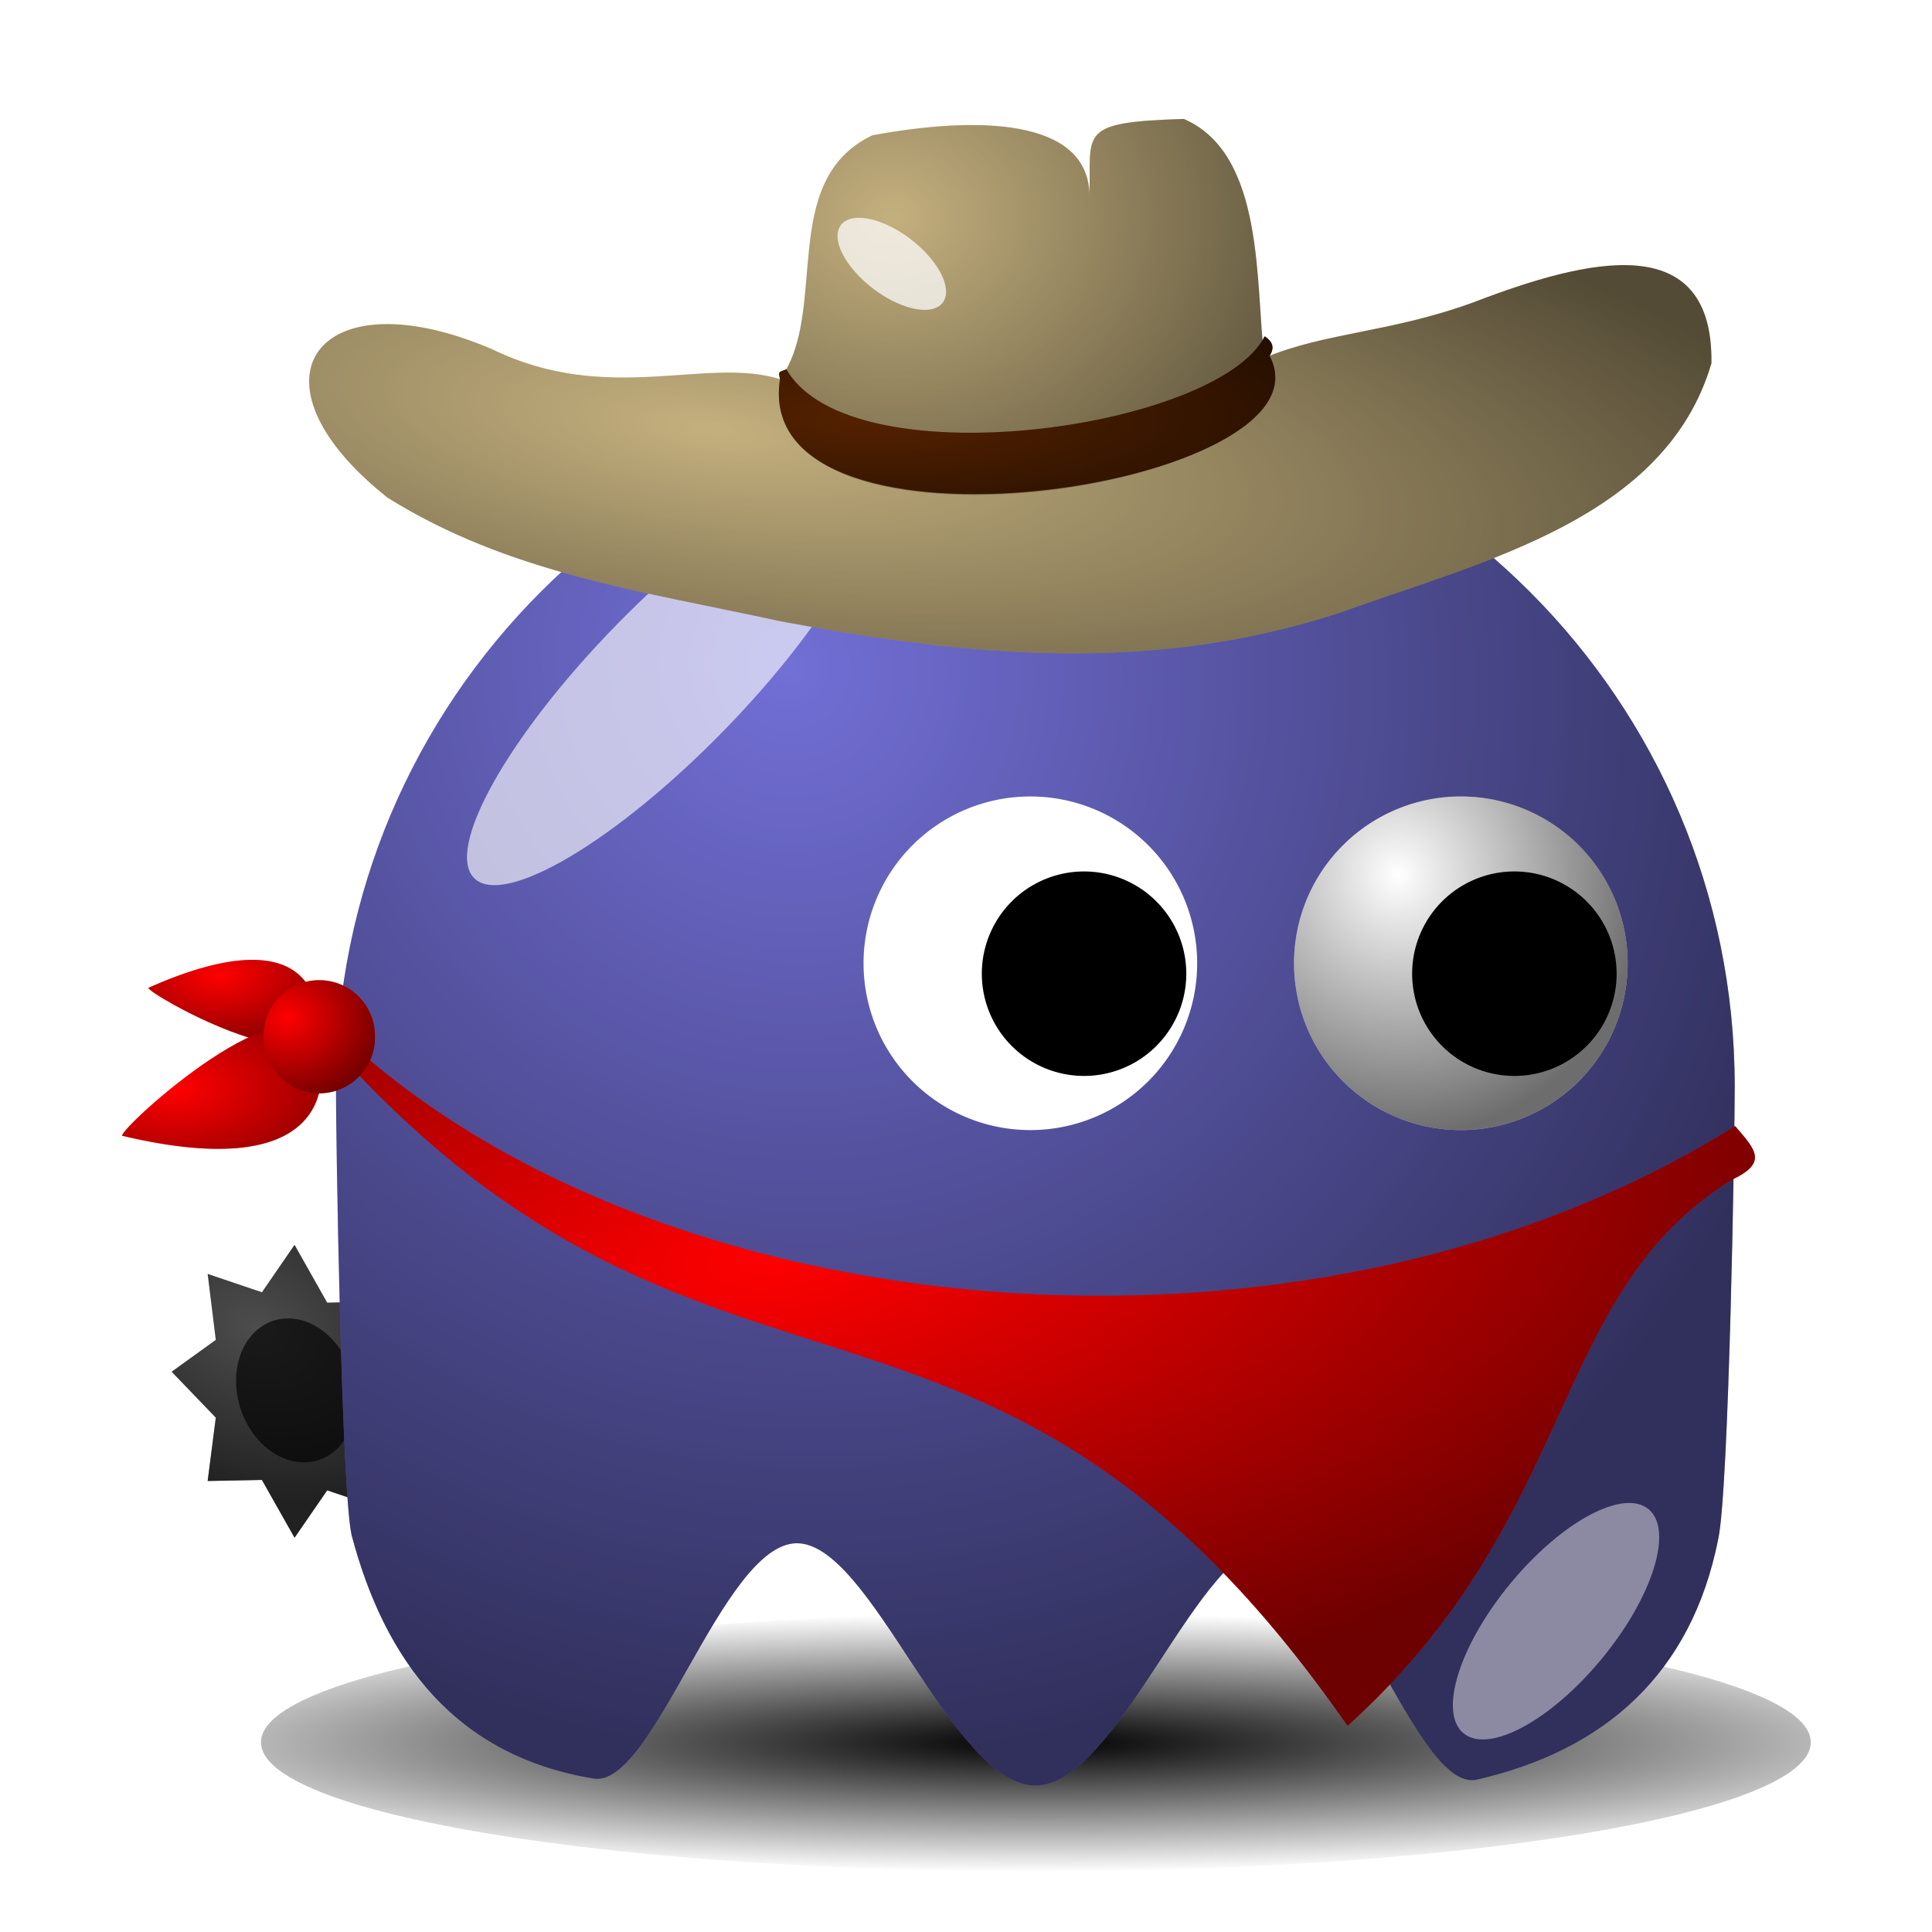 <?xml version="1.0" encoding="UTF-8"?>
<svg viewBox="0 0 128 128" xmlns="http://www.w3.org/2000/svg" xmlns:xlink="http://www.w3.org/1999/xlink">
 <defs>
  <filter id="o" x="-.348" y="-.341" width="1.696" height="1.682">
   <feGaussianBlur stdDeviation="5.465"/>
  </filter>
  <filter id="n" x="-.52" y="-.453" width="2.039" height="1.907">
   <feGaussianBlur stdDeviation="4.151"/>
  </filter>
  <filter id="m" x="-.07" y="-.34" width="1.14" height="1.68">
   <feGaussianBlur stdDeviation="3.968"/>
  </filter>
  <filter id="p" x="-.417" y="-.506" width="1.835" height="2.011">
   <feGaussianBlur stdDeviation="1.092"/>
  </filter>
  <linearGradient id="a">
   <stop stop-opacity="0" offset="0"/>
   <stop stop-opacity=".572" offset="1"/>
  </linearGradient>
  <radialGradient id="k" cx="210.89" cy="506.35" r="68" gradientTransform="matrix(1.403 1.6439e-6 -1.4521e-7 .206 -89.845 403.11)" gradientUnits="userSpaceOnUse">
   <stop offset="0"/>
   <stop stop-opacity="0" offset="1"/>
  </radialGradient>
  <radialGradient id="l" cx="-25.5" cy="55.133" r="6.718" gradientTransform="matrix(1.71 -.03 .02 1.158 16.625 -9.51)" gradientUnits="userSpaceOnUse" xlink:href="#a"/>
  <radialGradient id="j" cx="216.99" cy="497.96" r="65" gradientTransform="matrix(.51 1.007 -.965 .489 650.89 -406.14)" gradientUnits="userSpaceOnUse" xlink:href="#a"/>
  <radialGradient id="b" cx="233.5" cy="409.86" r="15.5" gradientTransform="matrix(.387 1.516 -1.423 .363 726.51 -93.107)" gradientUnits="userSpaceOnUse" xlink:href="#a"/>
  <radialGradient id="i" cx="175.76" cy="410.87" r="76.197" gradientTransform="matrix(1.934 .26 -.077 .575 -133.47 133.88)" gradientUnits="userSpaceOnUse" xlink:href="#a"/>
  <radialGradient id="h" cx="195.14" cy="393.61" r="26.685" gradientTransform="matrix(2.205 -.011 .01 1.854 -237.62 -337.64)" gradientUnits="userSpaceOnUse" xlink:href="#a"/>
  <radialGradient id="g" cx="52.65" cy="29.57" r="14.693" gradientTransform="matrix(4.008 6.898e-7 -1.7495e-7 1.052 -16.656 383.01)" gradientUnits="userSpaceOnUse" xlink:href="#a"/>
  <radialGradient id="f" cx="47.12" cy="74.84" r="47.31" gradientTransform="matrix(1.559 -.222 .1 .703 -33.824 41.009)" gradientUnits="userSpaceOnUse" xlink:href="#a"/>
  <radialGradient id="e" cx="243.36" cy="74.406" r="5.581" gradientTransform="matrix(1.853 -.036 .02 1.04 -209.08 7.75)" gradientUnits="userSpaceOnUse" xlink:href="#a"/>
  <radialGradient id="d" cx="240.53" cy="83.788" r="6.608" gradientTransform="matrix(2.248 -.035 .019 1.201 -301.8 -8.339)" gradientUnits="userSpaceOnUse" xlink:href="#a"/>
  <radialGradient id="c" cx="15.438" cy="68.312" r="3.688" gradientTransform="matrix(1.811 .095 -.083 1.576 -6.855 -40.827)" gradientUnits="userSpaceOnUse" xlink:href="#a"/>
 </defs>
 <g transform="translate(-228.83 -11.735)">
  <path transform="matrix(1.212 .193 0 1.444 277.13 25.105)" d="m-19 62.5-2.966-0.444-1.784 2.412-1.784-2.412-2.966 0.444 0.444-2.966-2.412-1.784 2.412-1.784-0.444-2.966 2.966 0.444 1.784-2.412 1.784 2.412 2.966-0.444-0.444 2.966 2.412 1.784-2.412 1.784 0.444 2.966z" fill="#4d4d4d"/>
  <path transform="matrix(1.868 .297 0 2.224 294.44 -16.993)" d="m-22.5 57.625a2.125 2.125 0 1 1 -4.25 0 2.125 2.125 0 1 1 4.25 0z" fill="#1a1a1a"/>
  <path transform="matrix(1.212 .193 0 1.444 277.13 25.105)" d="m-19 62.5-2.966-0.444-1.784 2.412-1.784-2.412-2.966 0.444 0.444-2.966-2.412-1.784 2.412-1.784-0.444-2.966 2.966 0.444 1.784-2.412 1.784 2.412 2.966-0.444-0.444 2.966 2.412 1.784-2.412 1.784 0.444 2.966z" fill="url(#l)"/>
  <path transform="matrix(.755 0 0 .611 141.93 -182.83)" d="m274 507.36c0 7.728-30.464 14-68 14s-68-6.272-68-14 30.464-14 68-14 68 6.272 68 14z" fill="url(#k)" filter="url(#m)"/>
  <path d="m343.76 83.695c0 3.452-0.378 26.777-1.095 30.015-1.764 8.882-7.473 13.995-16.047 15.942-3.985 0.743-8.518-15.558-13.437-15.648s-10.225 16.028-15.757 16.028c-5.557 0-10.887-16.128-15.826-16.053s-9.487 16.353-13.48 15.582c-9.042-1.5-13.769-7.686-15.999-16.143-0.676-3.148-1.032-26.374-1.032-29.722 0-25.578 20.759-46.336 46.336-46.336s46.336 20.759 46.336 46.336z" fill="#726fd6"/>
  <path d="m343.76 83.695c0 3.452-0.378 26.777-1.095 30.015-1.764 8.882-7.473 13.995-16.047 15.942-3.985 0.743-8.518-15.558-13.437-15.648s-10.225 16.028-15.757 16.028c-5.557 0-10.887-16.128-15.826-16.053s-9.487 16.353-13.48 15.582c-9.042-1.5-13.769-7.686-15.999-16.143-0.676-3.148-1.032-26.374-1.032-29.722 0-25.578 20.759-46.336 46.336-46.336s46.336 20.759 46.336 46.336z" fill="url(#j)"/>
  <path transform="matrix(.713 0 0 .713 154.85 -222.38)" d="m255 417.86a15.5 15.5 0 1 1 -31 0 15.5 15.5 0 1 1 31 0z" fill="#fff"/>
  <path transform="matrix(.713 0 0 .713 154.85 -222.38)" d="m255 417.86a15.5 15.5 0 1 1 -31 0 15.5 15.5 0 1 1 31 0z" fill="url(#b)"/>
  <path transform="matrix(.437 0 0 .437 224.5 -106.36)" d="m255 417.86a15.5 15.5 0 1 1 -31 0 15.5 15.5 0 1 1 31 0z"/>
  <path transform="matrix(.713 0 0 .713 126.33 -222.38)" d="m255 417.86a15.5 15.5 0 1 1 -31 0 15.5 15.5 0 1 1 31 0z" fill="#fff"/>
  <path transform="matrix(.713 0 0 .713 126.33 -222.38)" d="m255 417.86a15.5 15.5 0 1 1 -31 0 15.5 15.5 0 1 1 31 0z" fill="url(#b)"/>
  <path transform="matrix(.437 0 0 .437 195.99 -106.36)" d="m255 417.86a15.5 15.5 0 1 1 -31 0 15.5 15.5 0 1 1 31 0z"/>
  <path transform="matrix(.713 0 0 .713 148.43 -234.5)" d="m180.01 413.25c-10.026 10.27-20.406 16.414-23.171 13.715s3.128-13.225 13.153-23.494 20.406-16.414 23.171-13.715-3.128 13.225-13.153 23.494z" fill="#fff" fill-opacity=".627" filter="url(#o)"/>
  <path transform="matrix(.55 .454 -.454 .55 418.69 -273.33)" d="m262 501.86c0 7.452-2.464 13.5-5.5 13.5s-5.5-6.048-5.5-13.5 2.464-13.5 5.5-13.5 5.5 6.048 5.5 13.5z" fill="#fff" fill-opacity=".434" filter="url(#n)"/>
  <g transform="matrix(.545 0 0 .545 180.79 -186.44)">
   <path d="m182.98 409.72c-8.966-2.801-20.858 3.187-34.9-3.593-21.311-9.212-30.949 3.637-12.81 18.003 14.746 9.204 30.847 11.334 47.67 15.002 23.193 4.354 45.566 6.439 68.351-1.121 17.216-6.207 39.334-11.302 44.903-30.218 0.242-16.41-14.94-12.786-28.923-7.418-10.128 3.696-17.94 3.624-25.433 6.754-2.004-17.806-39.118 26.493-58.859 2.591z" fill="#c4b07e" fill-rule="evenodd"/>
   <path d="m182.98 409.72c-8.966-2.801-20.858 3.187-34.9-3.593-21.311-9.212-30.949 3.637-12.81 18.003 14.746 9.204 30.847 11.334 47.67 15.002 23.193 4.354 45.566 6.439 68.351-1.121 17.216-6.207 39.334-11.302 44.903-30.218 0.242-16.41-14.94-12.786-28.923-7.418-10.128 3.696-17.94 3.624-25.433 6.754-17.968 9.333-33.796 14.254-58.859 2.591z" fill="url(#i)" fill-rule="evenodd"/>
   <path d="m232.05 378.08c-12.9 0.397-11.278 1.58-11.458 9.139-0.284-9.276-13.774-9.481-26.4-7.147-11.558 5.519-5.21 21.376-11.212 29.648-3.707 23.934 67.32 13.38 58.859-2.591-1.101-8.896 0.11-24.793-9.788-29.049z" fill="#c4b07e" fill-rule="evenodd"/>
   <path d="m232.05 378.08c-12.9 0.397-11.278 1.58-11.458 9.139-0.284-9.276-13.774-9.481-26.4-7.147-11.558 5.519-5.21 21.376-11.212 29.648-3.707 23.934 67.32 13.38 58.859-2.591-1.101-8.896 0.11-24.793-9.788-29.049z" fill="url(#h)" fill-rule="evenodd"/>
   <path d="m241.89 404.51c-5.779 11.341-50.414 17.577-58.155 3.988-0.897 0.423-1.018 0.163-0.77 1.219-3.707 23.934 67.978 13.138 59.517-2.833 0.842-1.254 0.007-1.97-0.592-2.375z" fill="#520" fill-rule="evenodd"/>
   <path d="m241.89 404.51c-5.779 11.341-50.414 17.577-58.155 3.988-0.897 0.423-1.018 0.163-0.77 1.219-3.707 23.934 67.978 13.138 59.517-2.833 0.842-1.254 0.007-1.97-0.592-2.375z" fill="url(#g)" fill-rule="evenodd"/>
   <path transform="matrix(1.7 1.242 -1.153 1.83 128.38 288.24)" d="m58.429 21.571a3.692 1.749 0 1 1 -7.385 0 3.692 1.749 0 1 1 7.385 0z" fill="#fff" fill-opacity=".73" filter="url(#p)"/>
  </g>
  <path transform="translate(233.42 11.735)" d="m17.475 68.03c20.843 20.251 64.613 24.338 92.891 6.573 1.373 1.588 2.166 2.419-0.177 3.543-12.221 7.459-10.058 22.256-25.5 36.195-23.744-34.146-42.059-16.943-67.214-44.962-1.009-0.663 0.159-1.386 0-1.348z" fill="#f00" fill-rule="evenodd"/>
  <path transform="translate(233.42 11.735)" d="m17.475 68.03c20.843 20.251 64.613 24.338 92.891 6.573 1.373 1.588 2.166 2.419-0.177 3.543-12.221 7.459-10.058 22.256-25.5 36.195-23.744-34.146-42.059-16.943-67.214-44.962-1.009-0.663 0.159-1.386 0-1.348z" fill="url(#f)" fill-rule="evenodd"/>
  <path d="m238.66 77.178c-0.05 0.403 10.821 6.512 11.152 2.272 0.137-1.752-0.882-6.834-11.152-2.272z" fill="#f00" fill-rule="evenodd"/>
  <path d="m238.66 77.178c-0.05 0.403 10.821 6.512 11.152 2.272 0.137-1.752-0.882-6.834-11.152-2.272z" fill="url(#e)" fill-rule="evenodd"/>
  <path d="m236.92 86.985c-0.168-0.505 11.463-11.111 13-5.75 0.635 2.216 0.75 9-13 5.75z" fill="#f00" fill-rule="evenodd"/>
  <path d="m236.92 86.985c-0.168-0.505 11.463-11.111 13-5.75 0.635 2.216 0.75 9-13 5.75z" fill="url(#d)" fill-rule="evenodd"/>
  <path transform="translate(232.42 10.86)" d="m21.25 69.562a3.688 3.688 0 1 1 -7.375 0 3.688 3.688 0 1 1 7.375 0z" fill="#f00"/>
  <path transform="translate(232.42 10.86)" d="m21.25 69.562a3.688 3.688 0 1 1 -7.375 0 3.688 3.688 0 1 1 7.375 0z" fill="url(#c)"/>
 </g>
</svg>
